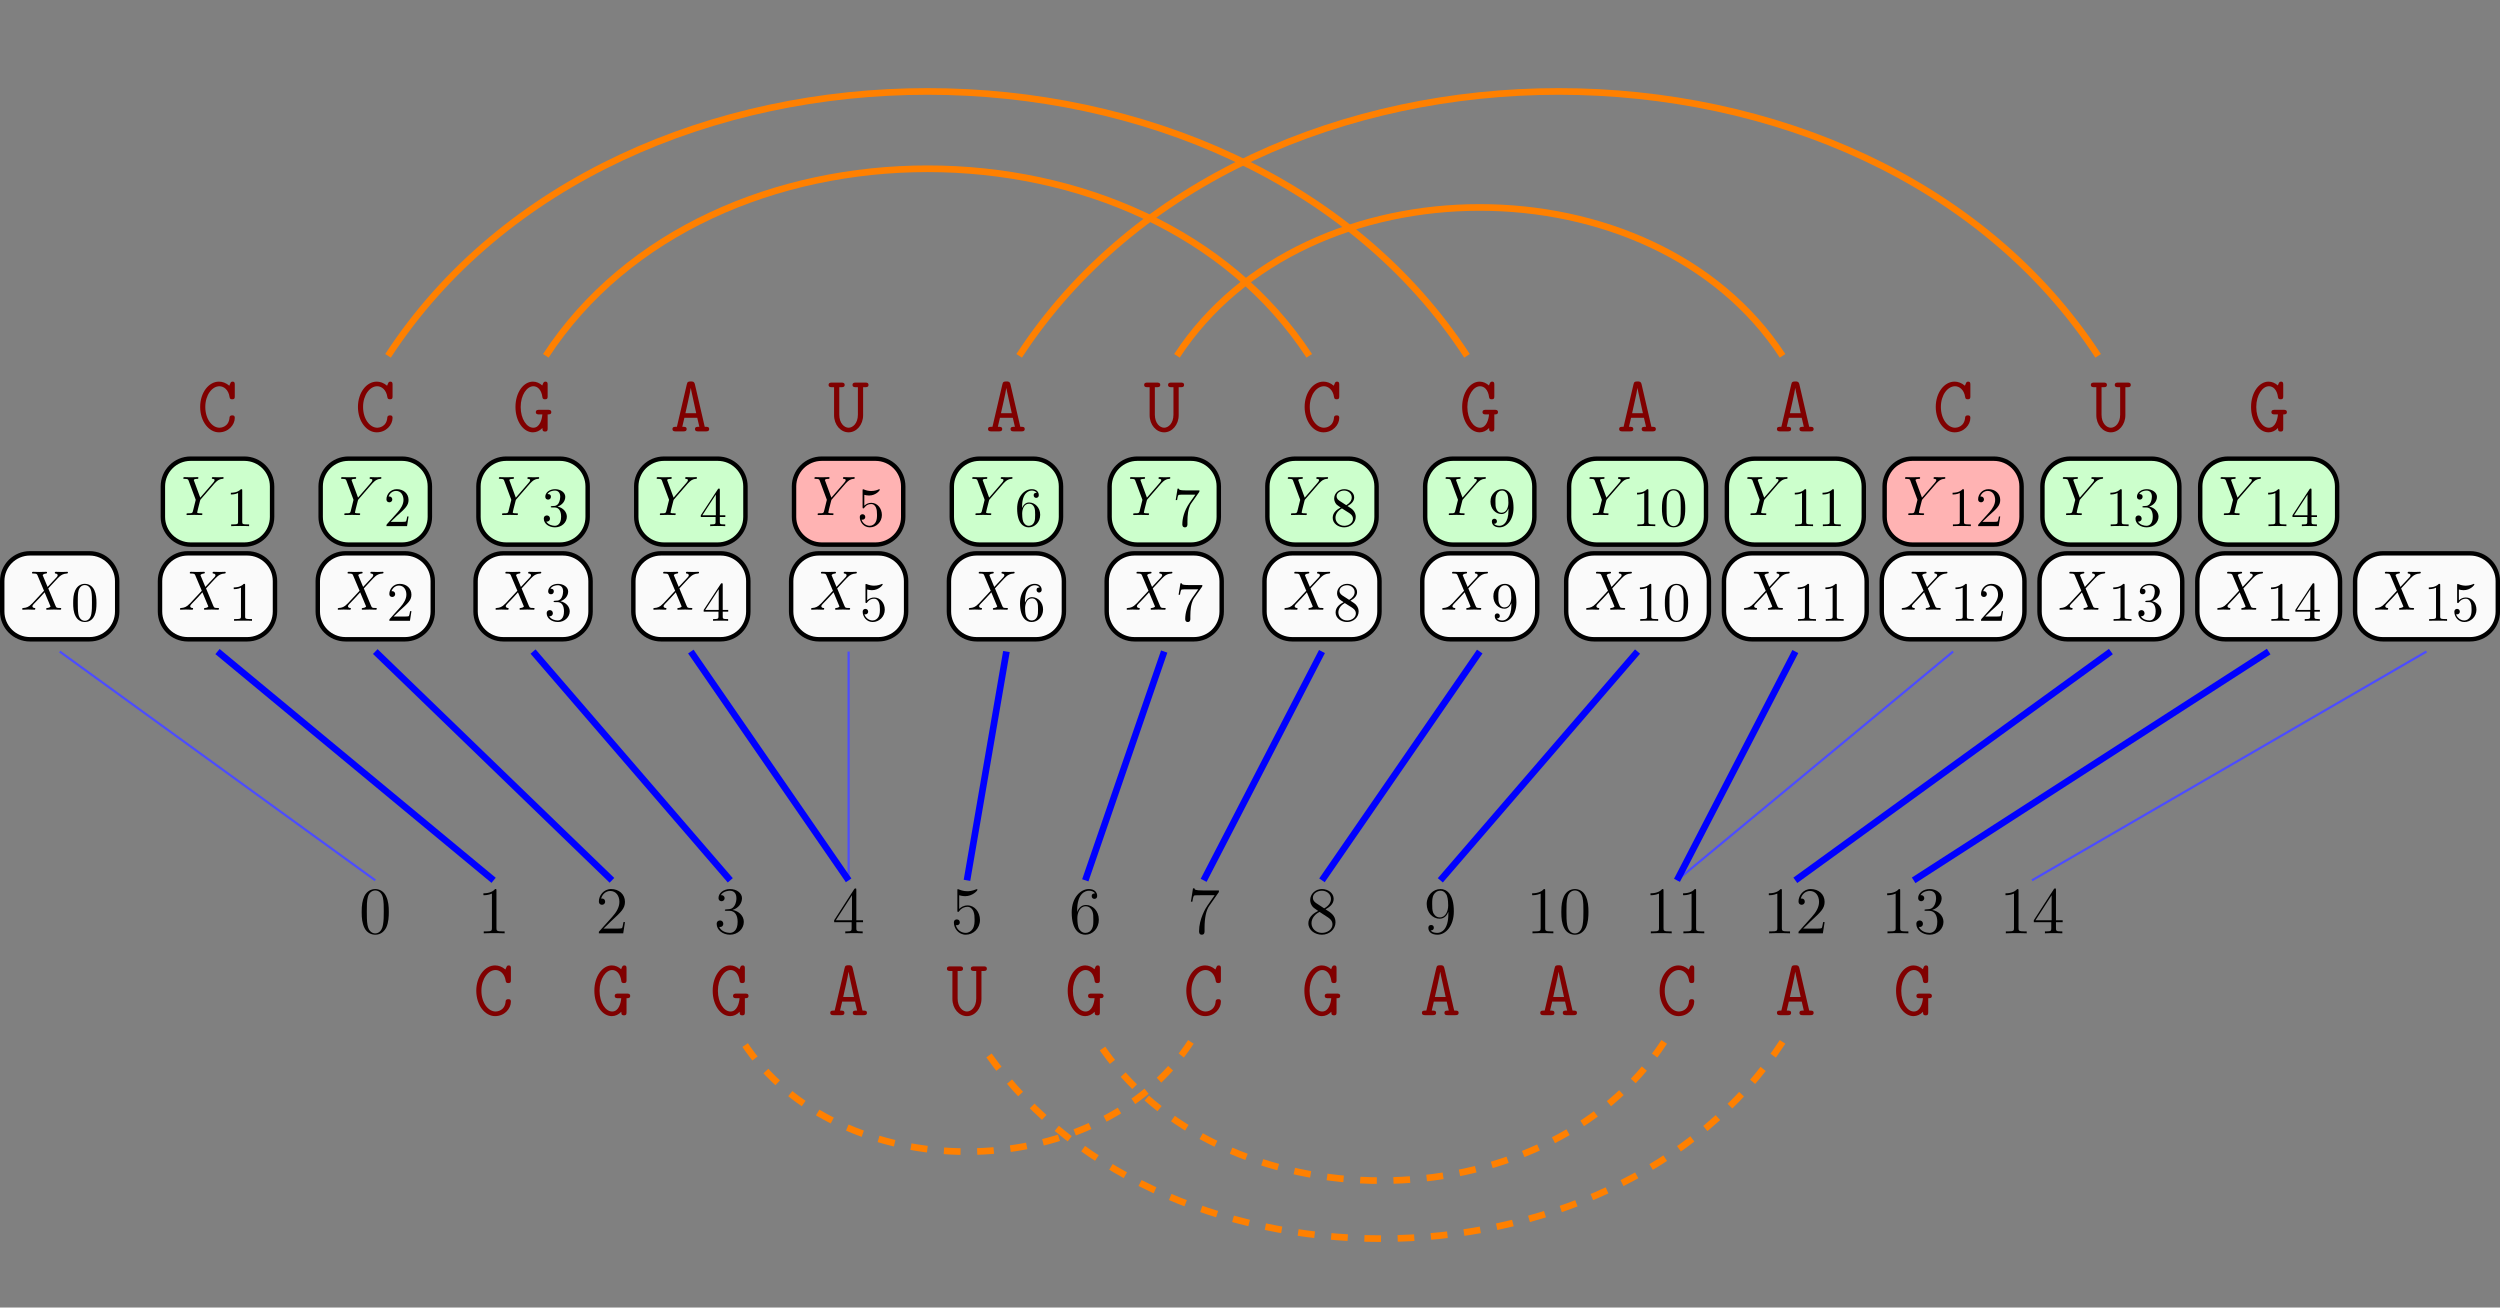 <?xml version="1.0" encoding="UTF-8"?>
<svg xmlns="http://www.w3.org/2000/svg" xmlns:xlink="http://www.w3.org/1999/xlink" width="449.142pt" height="234.907pt" viewBox="0 0 449.142 234.907" version="1.1">
<rect x="0" y="0" width="449.142" height="234.907" fill="#808080" stroke="none"/>
<defs>
<g>
<symbol overflow="visible" id="glyph0-0">
<path style="stroke:none;" d=""/>
</symbol>
<symbol overflow="visible" id="glyph0-1">
<path style="stroke:none;" d="M 4.828 -4.094 L 4 -6.078 C 3.969 -6.156 3.953 -6.203 3.953 -6.203 C 3.953 -6.266 4.109 -6.453 4.531 -6.5 C 4.641 -6.516 4.734 -6.516 4.734 -6.688 C 4.734 -6.812 4.609 -6.812 4.578 -6.812 C 4.172 -6.812 3.75 -6.781 3.328 -6.781 C 3.078 -6.781 2.469 -6.812 2.219 -6.812 C 2.156 -6.812 2.031 -6.812 2.031 -6.609 C 2.031 -6.5 2.141 -6.5 2.266 -6.5 C 2.859 -6.5 2.922 -6.406 3.016 -6.188 L 4.188 -3.406 L 2.078 -1.141 L 1.953 -1.031 C 1.469 -0.5 1 -0.344 0.484 -0.312 C 0.359 -0.297 0.266 -0.297 0.266 -0.109 C 0.266 -0.094 0.266 0 0.406 0 C 0.703 0 1.031 -0.031 1.328 -0.031 C 1.703 -0.031 2.094 0 2.453 0 C 2.516 0 2.625 0 2.625 -0.203 C 2.625 -0.297 2.531 -0.312 2.516 -0.312 C 2.422 -0.312 2.109 -0.344 2.109 -0.625 C 2.109 -0.781 2.266 -0.938 2.375 -1.062 L 3.406 -2.141 L 4.297 -3.125 L 5.297 -0.734 C 5.344 -0.625 5.359 -0.625 5.359 -0.594 C 5.359 -0.516 5.156 -0.344 4.781 -0.312 C 4.672 -0.297 4.578 -0.297 4.578 -0.125 C 4.578 0 4.688 0 4.719 0 C 5 0 5.703 -0.031 5.984 -0.031 C 6.234 -0.031 6.844 0 7.094 0 C 7.156 0 7.281 0 7.281 -0.188 C 7.281 -0.312 7.172 -0.312 7.094 -0.312 C 6.438 -0.312 6.406 -0.344 6.234 -0.75 C 5.859 -1.672 5.188 -3.234 4.953 -3.828 C 5.625 -4.531 6.672 -5.719 7 -5.984 C 7.281 -6.234 7.672 -6.469 8.266 -6.5 C 8.391 -6.516 8.484 -6.516 8.484 -6.703 C 8.484 -6.703 8.484 -6.812 8.359 -6.812 C 8.062 -6.812 7.719 -6.781 7.422 -6.781 C 7.047 -6.781 6.672 -6.812 6.312 -6.812 C 6.25 -6.812 6.125 -6.812 6.125 -6.609 C 6.125 -6.547 6.172 -6.516 6.234 -6.5 C 6.328 -6.484 6.641 -6.469 6.641 -6.188 C 6.641 -6.047 6.531 -5.922 6.453 -5.828 Z M 4.828 -4.094 "/>
</symbol>
<symbol overflow="visible" id="glyph0-2">
<path style="stroke:none;" d="M 5.953 -5.672 L 6.094 -5.812 C 6.391 -6.109 6.719 -6.453 7.391 -6.5 C 7.5 -6.516 7.594 -6.516 7.594 -6.688 C 7.594 -6.766 7.547 -6.812 7.469 -6.812 C 7.203 -6.812 6.922 -6.781 6.656 -6.781 C 6.312 -6.781 5.969 -6.812 5.656 -6.812 C 5.594 -6.812 5.469 -6.812 5.469 -6.625 C 5.469 -6.516 5.562 -6.5 5.609 -6.5 C 5.688 -6.5 5.969 -6.484 5.969 -6.266 C 5.969 -6.094 5.734 -5.844 5.703 -5.797 L 3.391 -3.125 L 2.297 -6.094 C 2.234 -6.234 2.234 -6.25 2.234 -6.266 C 2.234 -6.5 2.719 -6.5 2.828 -6.5 C 2.953 -6.5 3.062 -6.5 3.062 -6.703 C 3.062 -6.812 2.938 -6.812 2.906 -6.812 C 2.625 -6.812 1.938 -6.781 1.656 -6.781 C 1.406 -6.781 0.781 -6.812 0.531 -6.812 C 0.484 -6.812 0.344 -6.812 0.344 -6.609 C 0.344 -6.5 0.453 -6.5 0.578 -6.5 C 1.172 -6.5 1.219 -6.406 1.312 -6.156 L 2.531 -2.875 C 2.547 -2.844 2.578 -2.734 2.578 -2.719 C 2.578 -2.688 2.172 -1.078 2.125 -0.891 C 2 -0.344 1.984 -0.312 1.188 -0.312 C 1 -0.312 0.922 -0.312 0.922 -0.109 C 0.922 0 1.031 0 1.062 0 C 1.328 0 2.031 -0.031 2.312 -0.031 C 2.594 -0.031 3.312 0 3.594 0 C 3.656 0 3.781 0 3.781 -0.203 C 3.781 -0.312 3.688 -0.312 3.5 -0.312 C 3.484 -0.312 3.297 -0.312 3.125 -0.328 C 2.906 -0.344 2.844 -0.375 2.844 -0.484 C 2.844 -0.562 2.938 -0.906 2.984 -1.109 L 3.344 -2.516 C 3.391 -2.719 3.406 -2.734 3.484 -2.828 Z M 5.953 -5.672 "/>
</symbol>
<symbol overflow="visible" id="glyph1-0">
<path style="stroke:none;" d=""/>
</symbol>
<symbol overflow="visible" id="glyph1-1">
<path style="stroke:none;" d="M 4.578 -3.188 C 4.578 -3.984 4.531 -4.781 4.188 -5.516 C 3.734 -6.484 2.906 -6.641 2.5 -6.641 C 1.891 -6.641 1.172 -6.375 0.75 -5.453 C 0.438 -4.766 0.391 -3.984 0.391 -3.188 C 0.391 -2.438 0.422 -1.547 0.844 -0.781 C 1.266 0.016 2 0.219 2.484 0.219 C 3.016 0.219 3.781 0.016 4.219 -0.938 C 4.531 -1.625 4.578 -2.406 4.578 -3.188 Z M 2.484 0 C 2.094 0 1.5 -0.25 1.328 -1.203 C 1.219 -1.797 1.219 -2.719 1.219 -3.312 C 1.219 -3.953 1.219 -4.609 1.297 -5.141 C 1.484 -6.328 2.234 -6.422 2.484 -6.422 C 2.812 -6.422 3.469 -6.234 3.656 -5.25 C 3.766 -4.688 3.766 -3.938 3.766 -3.312 C 3.766 -2.562 3.766 -1.891 3.656 -1.25 C 3.5 -0.297 2.938 0 2.484 0 Z M 2.484 0 "/>
</symbol>
<symbol overflow="visible" id="glyph1-2">
<path style="stroke:none;" d="M 2.938 -6.375 C 2.938 -6.625 2.938 -6.641 2.703 -6.641 C 2.078 -6 1.203 -6 0.891 -6 L 0.891 -5.688 C 1.094 -5.688 1.672 -5.688 2.188 -5.953 L 2.188 -0.781 C 2.188 -0.422 2.156 -0.312 1.266 -0.312 L 0.953 -0.312 L 0.953 0 C 1.297 -0.031 2.156 -0.031 2.562 -0.031 C 2.953 -0.031 3.828 -0.031 4.172 0 L 4.172 -0.312 L 3.859 -0.312 C 2.953 -0.312 2.938 -0.422 2.938 -0.781 Z M 2.938 -6.375 "/>
</symbol>
<symbol overflow="visible" id="glyph1-3">
<path style="stroke:none;" d="M 1.266 -0.766 L 2.328 -1.797 C 3.875 -3.172 4.469 -3.703 4.469 -4.703 C 4.469 -5.844 3.578 -6.641 2.359 -6.641 C 1.234 -6.641 0.5 -5.719 0.5 -4.828 C 0.5 -4.281 1 -4.281 1.031 -4.281 C 1.203 -4.281 1.547 -4.391 1.547 -4.812 C 1.547 -5.062 1.359 -5.328 1.016 -5.328 C 0.938 -5.328 0.922 -5.328 0.891 -5.312 C 1.109 -5.969 1.656 -6.328 2.234 -6.328 C 3.141 -6.328 3.562 -5.516 3.562 -4.703 C 3.562 -3.906 3.078 -3.125 2.516 -2.5 L 0.609 -0.375 C 0.5 -0.266 0.5 -0.234 0.5 0 L 4.203 0 L 4.469 -1.734 L 4.234 -1.734 C 4.172 -1.438 4.109 -1 4 -0.844 C 3.938 -0.766 3.281 -0.766 3.062 -0.766 Z M 1.266 -0.766 "/>
</symbol>
<symbol overflow="visible" id="glyph1-4">
<path style="stroke:none;" d="M 2.891 -3.516 C 3.703 -3.781 4.281 -4.469 4.281 -5.266 C 4.281 -6.078 3.406 -6.641 2.453 -6.641 C 1.453 -6.641 0.688 -6.047 0.688 -5.281 C 0.688 -4.953 0.906 -4.766 1.203 -4.766 C 1.5 -4.766 1.703 -4.984 1.703 -5.281 C 1.703 -5.766 1.234 -5.766 1.094 -5.766 C 1.391 -6.266 2.047 -6.391 2.406 -6.391 C 2.828 -6.391 3.375 -6.172 3.375 -5.281 C 3.375 -5.156 3.344 -4.578 3.094 -4.141 C 2.797 -3.656 2.453 -3.625 2.203 -3.625 C 2.125 -3.609 1.891 -3.594 1.812 -3.594 C 1.734 -3.578 1.672 -3.562 1.672 -3.469 C 1.672 -3.359 1.734 -3.359 1.906 -3.359 L 2.344 -3.359 C 3.156 -3.359 3.531 -2.688 3.531 -1.703 C 3.531 -0.344 2.844 -0.062 2.406 -0.062 C 1.969 -0.062 1.219 -0.234 0.875 -0.812 C 1.219 -0.766 1.531 -0.984 1.531 -1.359 C 1.531 -1.719 1.266 -1.922 0.984 -1.922 C 0.734 -1.922 0.422 -1.781 0.422 -1.344 C 0.422 -0.438 1.344 0.219 2.438 0.219 C 3.656 0.219 4.562 -0.688 4.562 -1.703 C 4.562 -2.516 3.922 -3.297 2.891 -3.516 Z M 2.891 -3.516 "/>
</symbol>
<symbol overflow="visible" id="glyph1-5">
<path style="stroke:none;" d="M 2.938 -1.641 L 2.938 -0.781 C 2.938 -0.422 2.906 -0.312 2.172 -0.312 L 1.969 -0.312 L 1.969 0 C 2.375 -0.031 2.891 -0.031 3.312 -0.031 C 3.734 -0.031 4.25 -0.031 4.672 0 L 4.672 -0.312 L 4.453 -0.312 C 3.719 -0.312 3.703 -0.422 3.703 -0.781 L 3.703 -1.641 L 4.688 -1.641 L 4.688 -1.953 L 3.703 -1.953 L 3.703 -6.484 C 3.703 -6.688 3.703 -6.75 3.531 -6.75 C 3.453 -6.75 3.422 -6.75 3.344 -6.625 L 0.281 -1.953 L 0.281 -1.641 Z M 2.984 -1.953 L 0.562 -1.953 L 2.984 -5.672 Z M 2.984 -1.953 "/>
</symbol>
<symbol overflow="visible" id="glyph1-6">
<path style="stroke:none;" d="M 4.469 -2 C 4.469 -3.188 3.656 -4.188 2.578 -4.188 C 2.109 -4.188 1.672 -4.031 1.312 -3.672 L 1.312 -5.625 C 1.516 -5.562 1.844 -5.5 2.156 -5.5 C 3.391 -5.5 4.094 -6.406 4.094 -6.531 C 4.094 -6.594 4.062 -6.641 3.984 -6.641 C 3.984 -6.641 3.953 -6.641 3.906 -6.609 C 3.703 -6.516 3.219 -6.312 2.547 -6.312 C 2.156 -6.312 1.688 -6.391 1.219 -6.594 C 1.141 -6.625 1.125 -6.625 1.109 -6.625 C 1 -6.625 1 -6.547 1 -6.391 L 1 -3.438 C 1 -3.266 1 -3.188 1.141 -3.188 C 1.219 -3.188 1.234 -3.203 1.281 -3.266 C 1.391 -3.422 1.75 -3.969 2.562 -3.969 C 3.078 -3.969 3.328 -3.516 3.406 -3.328 C 3.562 -2.953 3.594 -2.578 3.594 -2.078 C 3.594 -1.719 3.594 -1.125 3.344 -0.703 C 3.109 -0.312 2.734 -0.062 2.281 -0.062 C 1.562 -0.062 0.984 -0.594 0.812 -1.172 C 0.844 -1.172 0.875 -1.156 0.984 -1.156 C 1.312 -1.156 1.484 -1.406 1.484 -1.641 C 1.484 -1.891 1.312 -2.141 0.984 -2.141 C 0.844 -2.141 0.5 -2.062 0.5 -1.609 C 0.5 -0.75 1.188 0.219 2.297 0.219 C 3.453 0.219 4.469 -0.734 4.469 -2 Z M 4.469 -2 "/>
</symbol>
<symbol overflow="visible" id="glyph1-7">
<path style="stroke:none;" d="M 1.312 -3.266 L 1.312 -3.516 C 1.312 -6.031 2.547 -6.391 3.062 -6.391 C 3.297 -6.391 3.719 -6.328 3.938 -5.984 C 3.781 -5.984 3.391 -5.984 3.391 -5.547 C 3.391 -5.234 3.625 -5.078 3.844 -5.078 C 4 -5.078 4.312 -5.172 4.312 -5.562 C 4.312 -6.156 3.875 -6.641 3.047 -6.641 C 1.766 -6.641 0.422 -5.359 0.422 -3.156 C 0.422 -0.484 1.578 0.219 2.5 0.219 C 3.609 0.219 4.562 -0.719 4.562 -2.031 C 4.562 -3.297 3.672 -4.25 2.562 -4.25 C 1.891 -4.25 1.516 -3.75 1.312 -3.266 Z M 2.5 -0.062 C 1.875 -0.062 1.578 -0.656 1.516 -0.812 C 1.328 -1.281 1.328 -2.078 1.328 -2.25 C 1.328 -3.031 1.656 -4.031 2.547 -4.031 C 2.719 -4.031 3.172 -4.031 3.484 -3.406 C 3.656 -3.047 3.656 -2.531 3.656 -2.047 C 3.656 -1.562 3.656 -1.062 3.484 -0.703 C 3.188 -0.109 2.734 -0.062 2.5 -0.062 Z M 2.5 -0.062 "/>
</symbol>
<symbol overflow="visible" id="glyph1-8">
<path style="stroke:none;" d="M 4.75 -6.078 C 4.828 -6.188 4.828 -6.203 4.828 -6.422 L 2.406 -6.422 C 1.203 -6.422 1.172 -6.547 1.141 -6.734 L 0.891 -6.734 L 0.562 -4.688 L 0.812 -4.688 C 0.844 -4.844 0.922 -5.469 1.062 -5.594 C 1.125 -5.656 1.906 -5.656 2.031 -5.656 L 4.094 -5.656 C 3.984 -5.5 3.203 -4.406 2.984 -4.078 C 2.078 -2.734 1.75 -1.344 1.75 -0.328 C 1.75 -0.234 1.75 0.219 2.219 0.219 C 2.672 0.219 2.672 -0.234 2.672 -0.328 L 2.672 -0.844 C 2.672 -1.391 2.703 -1.938 2.781 -2.469 C 2.828 -2.703 2.953 -3.562 3.406 -4.172 Z M 4.75 -6.078 "/>
</symbol>
<symbol overflow="visible" id="glyph1-9">
<path style="stroke:none;" d="M 1.625 -4.562 C 1.172 -4.859 1.125 -5.188 1.125 -5.359 C 1.125 -5.969 1.781 -6.391 2.484 -6.391 C 3.203 -6.391 3.844 -5.875 3.844 -5.156 C 3.844 -4.578 3.453 -4.109 2.859 -3.766 Z M 3.078 -3.609 C 3.797 -3.984 4.281 -4.5 4.281 -5.156 C 4.281 -6.078 3.406 -6.641 2.5 -6.641 C 1.5 -6.641 0.688 -5.906 0.688 -4.969 C 0.688 -4.797 0.703 -4.344 1.125 -3.875 C 1.234 -3.766 1.609 -3.516 1.859 -3.344 C 1.281 -3.047 0.422 -2.5 0.422 -1.5 C 0.422 -0.453 1.438 0.219 2.484 0.219 C 3.609 0.219 4.562 -0.609 4.562 -1.672 C 4.562 -2.031 4.453 -2.484 4.062 -2.906 C 3.875 -3.109 3.719 -3.203 3.078 -3.609 Z M 2.078 -3.188 L 3.312 -2.406 C 3.594 -2.219 4.062 -1.922 4.062 -1.312 C 4.062 -0.578 3.312 -0.062 2.5 -0.062 C 1.641 -0.062 0.922 -0.672 0.922 -1.5 C 0.922 -2.078 1.234 -2.719 2.078 -3.188 Z M 2.078 -3.188 "/>
</symbol>
<symbol overflow="visible" id="glyph1-10">
<path style="stroke:none;" d="M 3.656 -3.172 L 3.656 -2.844 C 3.656 -0.516 2.625 -0.062 2.047 -0.062 C 1.875 -0.062 1.328 -0.078 1.062 -0.422 C 1.5 -0.422 1.578 -0.703 1.578 -0.875 C 1.578 -1.188 1.344 -1.328 1.125 -1.328 C 0.969 -1.328 0.672 -1.25 0.672 -0.859 C 0.672 -0.188 1.203 0.219 2.047 0.219 C 3.344 0.219 4.562 -1.141 4.562 -3.281 C 4.562 -5.969 3.406 -6.641 2.516 -6.641 C 1.969 -6.641 1.484 -6.453 1.062 -6.016 C 0.641 -5.562 0.422 -5.141 0.422 -4.391 C 0.422 -3.156 1.297 -2.172 2.406 -2.172 C 3.016 -2.172 3.422 -2.594 3.656 -3.172 Z M 2.422 -2.406 C 2.266 -2.406 1.797 -2.406 1.5 -3.031 C 1.312 -3.406 1.312 -3.891 1.312 -4.391 C 1.312 -4.922 1.312 -5.391 1.531 -5.766 C 1.797 -6.266 2.172 -6.391 2.516 -6.391 C 2.984 -6.391 3.312 -6.047 3.484 -5.609 C 3.594 -5.281 3.641 -4.656 3.641 -4.203 C 3.641 -3.375 3.297 -2.406 2.422 -2.406 Z M 2.422 -2.406 "/>
</symbol>
<symbol overflow="visible" id="glyph2-0">
<path style="stroke:none;" d=""/>
</symbol>
<symbol overflow="visible" id="glyph2-1">
<path style="stroke:none;" d="M 6.797 -8.391 C 6.797 -8.625 6.797 -8.938 6.391 -8.938 C 6.141 -8.938 6.062 -8.781 6.016 -8.672 C 5.969 -8.562 5.859 -8.312 5.812 -8.203 C 5.219 -8.719 4.562 -8.938 3.953 -8.938 C 2.109 -8.938 0.578 -6.953 0.578 -4.391 C 0.578 -1.766 2.156 0.172 3.953 0.172 C 5.641 0.172 6.797 -1.156 6.797 -2.422 C 6.797 -2.875 6.5 -2.875 6.328 -2.875 C 6.125 -2.875 5.891 -2.797 5.859 -2.547 C 5.75 -0.766 4.297 -0.656 4.062 -0.656 C 2.719 -0.656 1.5 -2.219 1.5 -4.391 C 1.5 -6.562 2.734 -8.109 4.047 -8.109 C 4.812 -8.109 5.672 -7.484 5.859 -6.172 C 5.906 -5.859 6.031 -5.766 6.328 -5.766 C 6.797 -5.766 6.797 -6.031 6.797 -6.312 Z M 6.797 -8.391 "/>
</symbol>
<symbol overflow="visible" id="glyph2-2">
<path style="stroke:none;" d="M 6.312 -3.047 C 6.594 -3.047 6.969 -3.047 6.969 -3.453 C 6.969 -3.875 6.578 -3.875 6.391 -3.875 L 4.781 -3.875 C 4.578 -3.875 4.188 -3.875 4.188 -3.453 C 4.188 -3.047 4.578 -3.047 4.781 -3.047 L 5.359 -3.047 C 5.297 -2.172 4.906 -0.656 3.734 -0.656 C 2.562 -0.656 1.469 -2.219 1.469 -4.375 C 1.469 -6.578 2.609 -8.109 3.75 -8.109 C 4.438 -8.109 5.188 -7.562 5.375 -6.125 C 5.422 -5.766 5.688 -5.766 5.844 -5.766 C 6.312 -5.766 6.312 -6.031 6.312 -6.312 L 6.312 -8.391 C 6.312 -8.625 6.312 -8.938 5.906 -8.938 C 5.672 -8.938 5.578 -8.781 5.531 -8.703 L 5.344 -8.25 C 4.875 -8.672 4.297 -8.938 3.672 -8.938 C 1.984 -8.938 0.531 -7 0.531 -4.391 C 0.531 -1.734 2 0.172 3.672 0.172 C 4.281 0.172 4.891 -0.094 5.375 -0.609 C 5.375 -0.25 5.375 0.031 5.859 0.031 C 6.312 0.031 6.312 -0.266 6.312 -0.547 Z M 6.312 -3.047 "/>
</symbol>
<symbol overflow="visible" id="glyph2-3">
<path style="stroke:none;" d="M 4.422 -8.453 C 4.297 -8.969 4.016 -8.969 3.688 -8.969 C 3.234 -8.969 3.062 -8.906 2.969 -8.453 L 1.188 -0.828 C 0.719 -0.828 0.391 -0.828 0.391 -0.422 C 0.391 0 0.781 0 0.969 0 L 2.359 0 C 2.547 0 2.938 0 2.938 -0.422 C 2.938 -0.828 2.594 -0.828 2.156 -0.828 L 2.531 -2.438 L 4.844 -2.438 L 5.219 -0.828 C 4.781 -0.828 4.438 -0.828 4.438 -0.422 C 4.438 0 4.812 0 5.016 0 L 6.391 0 C 6.594 0 6.984 0 6.984 -0.422 C 6.984 -0.828 6.656 -0.828 6.188 -0.828 Z M 2.719 -3.266 C 2.812 -3.703 3.594 -7.078 3.672 -7.781 L 3.688 -7.781 C 3.734 -7.438 3.938 -6.562 3.938 -6.562 L 4.656 -3.266 Z M 2.719 -3.266 "/>
</symbol>
<symbol overflow="visible" id="glyph2-4">
<path style="stroke:none;" d="M 6.297 -7.938 L 6.688 -7.938 C 6.891 -7.938 7.266 -7.938 7.266 -8.344 C 7.266 -8.766 6.891 -8.766 6.688 -8.766 L 4.984 -8.766 C 4.781 -8.766 4.391 -8.766 4.391 -8.344 C 4.391 -7.938 4.781 -7.938 4.984 -7.938 L 5.359 -7.938 L 5.359 -3 C 5.359 -1.438 4.438 -0.656 3.688 -0.656 C 2.922 -0.656 2.016 -1.453 2.016 -3 L 2.016 -7.938 L 2.391 -7.938 C 2.594 -7.938 2.984 -7.938 2.984 -8.344 C 2.984 -8.766 2.594 -8.766 2.391 -8.766 L 0.688 -8.766 C 0.484 -8.766 0.094 -8.766 0.094 -8.344 C 0.094 -7.938 0.484 -7.938 0.688 -7.938 L 1.078 -7.938 L 1.078 -2.906 C 1.078 -1.172 2.266 0.172 3.688 0.172 C 5.109 0.172 6.297 -1.172 6.297 -2.906 Z M 6.297 -7.938 "/>
</symbol>
<symbol overflow="visible" id="glyph3-0">
<path style="stroke:none;" d=""/>
</symbol>
<symbol overflow="visible" id="glyph3-1">
<path style="stroke:none;" d="M 5.359 -3.828 C 5.359 -4.812 5.297 -5.781 4.859 -6.688 C 4.375 -7.688 3.516 -7.953 2.922 -7.953 C 2.234 -7.953 1.391 -7.609 0.938 -6.609 C 0.609 -5.859 0.484 -5.109 0.484 -3.828 C 0.484 -2.672 0.578 -1.797 1 -0.938 C 1.469 -0.031 2.297 0.25 2.922 0.25 C 3.953 0.25 4.547 -0.375 4.906 -1.062 C 5.328 -1.953 5.359 -3.125 5.359 -3.828 Z M 2.922 0.016 C 2.531 0.016 1.75 -0.203 1.531 -1.5 C 1.406 -2.219 1.406 -3.125 1.406 -3.969 C 1.406 -4.953 1.406 -5.828 1.594 -6.531 C 1.797 -7.344 2.406 -7.703 2.922 -7.703 C 3.375 -7.703 4.062 -7.438 4.297 -6.406 C 4.453 -5.719 4.453 -4.781 4.453 -3.969 C 4.453 -3.172 4.453 -2.266 4.312 -1.531 C 4.094 -0.219 3.328 0.016 2.922 0.016 Z M 2.922 0.016 "/>
</symbol>
<symbol overflow="visible" id="glyph3-2">
<path style="stroke:none;" d="M 3.438 -7.656 C 3.438 -7.938 3.438 -7.953 3.203 -7.953 C 2.922 -7.625 2.312 -7.188 1.094 -7.188 L 1.094 -6.844 C 1.359 -6.844 1.953 -6.844 2.625 -7.141 L 2.625 -0.922 C 2.625 -0.484 2.578 -0.344 1.531 -0.344 L 1.156 -0.344 L 1.156 0 C 1.484 -0.031 2.641 -0.031 3.031 -0.031 C 3.438 -0.031 4.578 -0.031 4.906 0 L 4.906 -0.344 L 4.531 -0.344 C 3.484 -0.344 3.438 -0.484 3.438 -0.922 Z M 3.438 -7.656 "/>
</symbol>
<symbol overflow="visible" id="glyph3-3">
<path style="stroke:none;" d="M 5.266 -2.016 L 5 -2.016 C 4.953 -1.812 4.859 -1.141 4.75 -0.953 C 4.656 -0.844 3.984 -0.844 3.625 -0.844 L 1.406 -0.844 C 1.734 -1.125 2.469 -1.891 2.766 -2.172 C 4.594 -3.844 5.266 -4.469 5.266 -5.656 C 5.266 -7.031 4.172 -7.953 2.781 -7.953 C 1.406 -7.953 0.578 -6.766 0.578 -5.734 C 0.578 -5.125 1.109 -5.125 1.141 -5.125 C 1.406 -5.125 1.703 -5.312 1.703 -5.688 C 1.703 -6.031 1.484 -6.25 1.141 -6.25 C 1.047 -6.25 1.016 -6.25 0.984 -6.234 C 1.203 -7.047 1.859 -7.609 2.625 -7.609 C 3.641 -7.609 4.266 -6.75 4.266 -5.656 C 4.266 -4.641 3.688 -3.75 3 -2.984 L 0.578 -0.281 L 0.578 0 L 4.953 0 Z M 5.266 -2.016 "/>
</symbol>
<symbol overflow="visible" id="glyph3-4">
<path style="stroke:none;" d="M 2.203 -4.297 C 2 -4.281 1.953 -4.266 1.953 -4.156 C 1.953 -4.047 2.016 -4.047 2.219 -4.047 L 2.766 -4.047 C 3.797 -4.047 4.25 -3.203 4.25 -2.062 C 4.25 -0.484 3.438 -0.078 2.844 -0.078 C 2.266 -0.078 1.297 -0.344 0.938 -1.141 C 1.328 -1.078 1.672 -1.297 1.672 -1.719 C 1.672 -2.062 1.422 -2.312 1.094 -2.312 C 0.797 -2.312 0.484 -2.141 0.484 -1.688 C 0.484 -0.625 1.547 0.25 2.875 0.25 C 4.297 0.25 5.359 -0.844 5.359 -2.047 C 5.359 -3.141 4.469 -4 3.328 -4.203 C 4.359 -4.5 5.031 -5.375 5.031 -6.312 C 5.031 -7.25 4.047 -7.953 2.891 -7.953 C 1.703 -7.953 0.812 -7.219 0.812 -6.344 C 0.812 -5.875 1.188 -5.766 1.359 -5.766 C 1.609 -5.766 1.906 -5.953 1.906 -6.312 C 1.906 -6.688 1.609 -6.859 1.344 -6.859 C 1.281 -6.859 1.25 -6.859 1.219 -6.844 C 1.672 -7.656 2.797 -7.656 2.859 -7.656 C 3.25 -7.656 4.031 -7.484 4.031 -6.312 C 4.031 -6.078 4 -5.422 3.641 -4.906 C 3.281 -4.375 2.875 -4.344 2.562 -4.328 Z M 2.203 -4.297 "/>
</symbol>
<symbol overflow="visible" id="glyph3-5">
<path style="stroke:none;" d="M 4.312 -7.781 C 4.312 -8.016 4.312 -8.062 4.141 -8.062 C 4.047 -8.062 4.016 -8.062 3.922 -7.922 L 0.328 -2.344 L 0.328 -2 L 3.469 -2 L 3.469 -0.906 C 3.469 -0.469 3.438 -0.344 2.562 -0.344 L 2.328 -0.344 L 2.328 0 C 2.609 -0.031 3.547 -0.031 3.891 -0.031 C 4.219 -0.031 5.172 -0.031 5.453 0 L 5.453 -0.344 L 5.219 -0.344 C 4.344 -0.344 4.312 -0.469 4.312 -0.906 L 4.312 -2 L 5.516 -2 L 5.516 -2.344 L 4.312 -2.344 Z M 3.531 -6.844 L 3.531 -2.344 L 0.625 -2.344 Z M 3.531 -6.844 "/>
</symbol>
<symbol overflow="visible" id="glyph3-6">
<path style="stroke:none;" d="M 1.531 -6.844 C 2.047 -6.688 2.469 -6.672 2.594 -6.672 C 3.938 -6.672 4.812 -7.656 4.812 -7.828 C 4.812 -7.875 4.781 -7.938 4.703 -7.938 C 4.688 -7.938 4.656 -7.938 4.547 -7.891 C 3.891 -7.609 3.312 -7.562 3 -7.562 C 2.219 -7.562 1.656 -7.812 1.422 -7.906 C 1.344 -7.938 1.312 -7.938 1.297 -7.938 C 1.203 -7.938 1.203 -7.859 1.203 -7.672 L 1.203 -4.125 C 1.203 -3.906 1.203 -3.844 1.344 -3.844 C 1.406 -3.844 1.422 -3.844 1.547 -4 C 1.875 -4.484 2.438 -4.766 3.031 -4.766 C 3.672 -4.766 3.984 -4.188 4.078 -3.984 C 4.281 -3.516 4.297 -2.922 4.297 -2.469 C 4.297 -2.016 4.297 -1.344 3.953 -0.797 C 3.688 -0.375 3.234 -0.078 2.703 -0.078 C 1.906 -0.078 1.141 -0.609 0.922 -1.484 C 0.984 -1.453 1.047 -1.453 1.109 -1.453 C 1.312 -1.453 1.641 -1.562 1.641 -1.969 C 1.641 -2.312 1.406 -2.5 1.109 -2.5 C 0.891 -2.5 0.578 -2.391 0.578 -1.922 C 0.578 -0.906 1.406 0.25 2.719 0.25 C 4.078 0.25 5.266 -0.891 5.266 -2.406 C 5.266 -3.828 4.297 -5.016 3.047 -5.016 C 2.359 -5.016 1.844 -4.703 1.531 -4.375 Z M 1.531 -6.844 "/>
</symbol>
<symbol overflow="visible" id="glyph3-7">
<path style="stroke:none;" d="M 1.469 -4.156 C 1.469 -7.188 2.938 -7.656 3.578 -7.656 C 4.016 -7.656 4.453 -7.531 4.672 -7.172 C 4.531 -7.172 4.078 -7.172 4.078 -6.688 C 4.078 -6.422 4.25 -6.188 4.562 -6.188 C 4.859 -6.188 5.062 -6.375 5.062 -6.719 C 5.062 -7.344 4.609 -7.953 3.578 -7.953 C 2.062 -7.953 0.484 -6.406 0.484 -3.781 C 0.484 -0.484 1.922 0.25 2.938 0.25 C 4.25 0.25 5.359 -0.891 5.359 -2.438 C 5.359 -4.031 4.25 -5.094 3.047 -5.094 C 1.984 -5.094 1.594 -4.172 1.469 -3.844 Z M 2.938 -0.078 C 2.188 -0.078 1.828 -0.734 1.719 -0.984 C 1.609 -1.297 1.5 -1.891 1.5 -2.719 C 1.5 -3.672 1.922 -4.859 3 -4.859 C 3.656 -4.859 4 -4.406 4.188 -4 C 4.375 -3.562 4.375 -2.969 4.375 -2.453 C 4.375 -1.844 4.375 -1.297 4.141 -0.844 C 3.844 -0.281 3.422 -0.078 2.938 -0.078 Z M 2.938 -0.078 "/>
</symbol>
<symbol overflow="visible" id="glyph3-8">
<path style="stroke:none;" d="M 5.672 -7.422 L 5.672 -7.703 L 2.797 -7.703 C 1.344 -7.703 1.328 -7.859 1.281 -8.078 L 1.016 -8.078 L 0.641 -5.688 L 0.906 -5.688 C 0.938 -5.906 1.047 -6.641 1.203 -6.781 C 1.297 -6.844 2.203 -6.844 2.359 -6.844 L 4.906 -6.844 L 3.641 -5.031 C 3.312 -4.562 2.109 -2.609 2.109 -0.359 C 2.109 -0.234 2.109 0.25 2.594 0.25 C 3.094 0.25 3.094 -0.219 3.094 -0.375 L 3.094 -0.969 C 3.094 -2.75 3.375 -4.141 3.938 -4.938 Z M 5.672 -7.422 "/>
</symbol>
<symbol overflow="visible" id="glyph3-9">
<path style="stroke:none;" d="M 3.562 -4.312 C 4.156 -4.641 5.031 -5.188 5.031 -6.188 C 5.031 -7.234 4.031 -7.953 2.922 -7.953 C 1.75 -7.953 0.812 -7.078 0.812 -5.984 C 0.812 -5.578 0.938 -5.172 1.266 -4.766 C 1.406 -4.609 1.406 -4.609 2.25 -4.016 C 1.094 -3.484 0.484 -2.672 0.484 -1.812 C 0.484 -0.531 1.703 0.25 2.922 0.25 C 4.25 0.25 5.359 -0.734 5.359 -1.984 C 5.359 -3.203 4.5 -3.734 3.562 -4.312 Z M 1.938 -5.391 C 1.781 -5.5 1.297 -5.812 1.297 -6.391 C 1.297 -7.172 2.109 -7.656 2.922 -7.656 C 3.781 -7.656 4.547 -7.047 4.547 -6.188 C 4.547 -5.453 4.016 -4.859 3.328 -4.484 Z M 2.5 -3.844 L 3.938 -2.906 C 4.25 -2.703 4.812 -2.328 4.812 -1.609 C 4.812 -0.688 3.891 -0.078 2.922 -0.078 C 1.906 -0.078 1.047 -0.812 1.047 -1.812 C 1.047 -2.734 1.719 -3.484 2.5 -3.844 Z M 2.5 -3.844 "/>
</symbol>
<symbol overflow="visible" id="glyph3-10">
<path style="stroke:none;" d="M 4.375 -3.484 C 4.375 -0.656 3.125 -0.078 2.406 -0.078 C 2.109 -0.078 1.484 -0.109 1.188 -0.531 L 1.25 -0.531 C 1.344 -0.5 1.766 -0.578 1.766 -1.016 C 1.766 -1.281 1.594 -1.5 1.281 -1.5 C 0.969 -1.5 0.781 -1.297 0.781 -0.984 C 0.781 -0.25 1.375 0.25 2.422 0.25 C 3.906 0.25 5.359 -1.344 5.359 -3.938 C 5.359 -7.141 4.016 -7.953 2.969 -7.953 C 1.656 -7.953 0.484 -6.844 0.484 -5.266 C 0.484 -3.688 1.609 -2.625 2.797 -2.625 C 3.688 -2.625 4.141 -3.266 4.375 -3.875 Z M 2.844 -2.859 C 2.094 -2.859 1.766 -3.469 1.656 -3.688 C 1.469 -4.141 1.469 -4.719 1.469 -5.266 C 1.469 -5.922 1.469 -6.5 1.781 -7 C 2 -7.312 2.312 -7.656 2.969 -7.656 C 3.641 -7.656 4 -7.062 4.109 -6.797 C 4.344 -6.203 4.344 -5.188 4.344 -5.016 C 4.344 -4 3.891 -2.859 2.844 -2.859 Z M 2.844 -2.859 "/>
</symbol>
</g>
<clipPath id="clip1">
  <path d="M 411 88 L 449.141 88 L 449.141 127 L 411 127 Z M 411 88 "/>
</clipPath>
<clipPath id="clip2">
  <path d="M 159 170 L 338 170 L 338 234.906 L 159 234.906 Z M 159 170 "/>
</clipPath>
</defs>
<g id="surface1">
<path style="fill-rule:nonzero;fill:rgb(98%,98%,98%);fill-opacity:1;stroke-width:0.797;stroke-linecap:butt;stroke-linejoin:miter;stroke:rgb(0%,0%,0%);stroke-opacity:1;stroke-miterlimit:10;" d="M 5.347 7.722 L -5.348 7.722 C -8.098 7.722 -10.329 5.491 -10.329 2.737 L -10.329 -2.739 C -10.329 -5.489 -8.098 -7.72 -5.348 -7.72 L 5.347 -7.72 C 8.097 -7.72 10.328 -5.489 10.328 -2.739 L 10.328 2.737 C 10.328 5.491 8.097 7.722 5.347 7.722 Z M 5.347 7.722 " transform="matrix(1,0,0,-1,10.727,107.132)"/>
<g style="fill:rgb(0%,0%,0%);fill-opacity:1;">
  <use xlink:href="#glyph0-1" x="3.719" y="109.54"/>
</g>
<g style="fill:rgb(0%,0%,0%);fill-opacity:1;">
  <use xlink:href="#glyph1-1" x="12.755" y="111.532"/>
</g>
<g style="fill:rgb(50%,0%,0%);fill-opacity:1;">
  <use xlink:href="#glyph2-1" x="35.383" y="77.5"/>
</g>
<path style="fill-rule:nonzero;fill:rgb(98%,98%,98%);fill-opacity:1;stroke-width:0.797;stroke-linecap:butt;stroke-linejoin:miter;stroke:rgb(0%,0%,0%);stroke-opacity:1;stroke-miterlimit:10;" d="M 33.695 7.722 L 23 7.722 C 20.25 7.722 18.019 5.491 18.019 2.737 L 18.019 -2.739 C 18.019 -5.489 20.25 -7.72 23 -7.72 L 33.695 -7.72 C 36.445 -7.72 38.675 -5.489 38.675 -2.739 L 38.675 2.737 C 38.675 5.491 36.445 7.722 33.695 7.722 Z M 33.695 7.722 " transform="matrix(1,0,0,-1,10.727,107.132)"/>
<g style="fill:rgb(0%,0%,0%);fill-opacity:1;">
  <use xlink:href="#glyph0-1" x="32.065" y="109.54"/>
</g>
<g style="fill:rgb(0%,0%,0%);fill-opacity:1;">
  <use xlink:href="#glyph1-2" x="41.101" y="111.532"/>
</g>
<g style="fill:rgb(50%,0%,0%);fill-opacity:1;">
  <use xlink:href="#glyph2-1" x="63.729" y="77.5"/>
</g>
<path style="fill-rule:nonzero;fill:rgb(98%,98%,98%);fill-opacity:1;stroke-width:0.797;stroke-linecap:butt;stroke-linejoin:miter;stroke:rgb(0%,0%,0%);stroke-opacity:1;stroke-miterlimit:10;" d="M 62.043 7.722 L 51.347 7.722 C 48.593 7.722 46.363 5.491 46.363 2.737 L 46.363 -2.739 C 46.363 -5.489 48.593 -7.72 51.347 -7.72 L 62.043 -7.72 C 64.793 -7.72 67.023 -5.489 67.023 -2.739 L 67.023 2.737 C 67.023 5.491 64.793 7.722 62.043 7.722 Z M 62.043 7.722 " transform="matrix(1,0,0,-1,10.727,107.132)"/>
<g style="fill:rgb(0%,0%,0%);fill-opacity:1;">
  <use xlink:href="#glyph0-1" x="60.412" y="109.54"/>
</g>
<g style="fill:rgb(0%,0%,0%);fill-opacity:1;">
  <use xlink:href="#glyph1-3" x="69.447" y="111.532"/>
</g>
<g style="fill:rgb(50%,0%,0%);fill-opacity:1;">
  <use xlink:href="#glyph2-2" x="92.076" y="77.5"/>
</g>
<path style="fill-rule:nonzero;fill:rgb(98%,98%,98%);fill-opacity:1;stroke-width:0.797;stroke-linecap:butt;stroke-linejoin:miter;stroke:rgb(0%,0%,0%);stroke-opacity:1;stroke-miterlimit:10;" d="M 90.386 7.722 L 79.691 7.722 C 76.941 7.722 74.71 5.491 74.71 2.737 L 74.71 -2.739 C 74.71 -5.489 76.941 -7.72 79.691 -7.72 L 90.386 -7.72 C 93.14 -7.72 95.371 -5.489 95.371 -2.739 L 95.371 2.737 C 95.371 5.491 93.14 7.722 90.386 7.722 Z M 90.386 7.722 " transform="matrix(1,0,0,-1,10.727,107.132)"/>
<g style="fill:rgb(0%,0%,0%);fill-opacity:1;">
  <use xlink:href="#glyph0-1" x="88.758" y="109.54"/>
</g>
<g style="fill:rgb(0%,0%,0%);fill-opacity:1;">
  <use xlink:href="#glyph1-4" x="97.794" y="111.532"/>
</g>
<g style="fill:rgb(50%,0%,0%);fill-opacity:1;">
  <use xlink:href="#glyph2-3" x="120.422" y="77.5"/>
</g>
<path style="fill-rule:nonzero;fill:rgb(98%,98%,98%);fill-opacity:1;stroke-width:0.797;stroke-linecap:butt;stroke-linejoin:miter;stroke:rgb(0%,0%,0%);stroke-opacity:1;stroke-miterlimit:10;" d="M 118.734 7.722 L 108.039 7.722 C 105.289 7.722 103.058 5.491 103.058 2.737 L 103.058 -2.739 C 103.058 -5.489 105.289 -7.72 108.039 -7.72 L 118.734 -7.72 C 121.488 -7.72 123.714 -5.489 123.714 -2.739 L 123.714 2.737 C 123.714 5.491 121.488 7.722 118.734 7.722 Z M 118.734 7.722 " transform="matrix(1,0,0,-1,10.727,107.132)"/>
<g style="fill:rgb(0%,0%,0%);fill-opacity:1;">
  <use xlink:href="#glyph0-1" x="117.105" y="109.54"/>
</g>
<g style="fill:rgb(0%,0%,0%);fill-opacity:1;">
  <use xlink:href="#glyph1-5" x="126.14" y="111.532"/>
</g>
<g style="fill:rgb(50%,0%,0%);fill-opacity:1;">
  <use xlink:href="#glyph2-4" x="148.768" y="77.5"/>
</g>
<path style="fill-rule:nonzero;fill:rgb(98%,98%,98%);fill-opacity:1;stroke-width:0.797;stroke-linecap:butt;stroke-linejoin:miter;stroke:rgb(0%,0%,0%);stroke-opacity:1;stroke-miterlimit:10;" d="M 147.082 7.722 L 136.386 7.722 C 133.636 7.722 131.406 5.491 131.406 2.737 L 131.406 -2.739 C 131.406 -5.489 133.636 -7.72 136.386 -7.72 L 147.082 -7.72 C 149.832 -7.72 152.062 -5.489 152.062 -2.739 L 152.062 2.737 C 152.062 5.491 149.832 7.722 147.082 7.722 Z M 147.082 7.722 " transform="matrix(1,0,0,-1,10.727,107.132)"/>
<g style="fill:rgb(0%,0%,0%);fill-opacity:1;">
  <use xlink:href="#glyph0-1" x="145.451" y="109.54"/>
</g>
<g style="fill:rgb(0%,0%,0%);fill-opacity:1;">
  <use xlink:href="#glyph1-6" x="154.487" y="111.532"/>
</g>
<g style="fill:rgb(50%,0%,0%);fill-opacity:1;">
  <use xlink:href="#glyph2-3" x="177.115" y="77.5"/>
</g>
<path style="fill-rule:nonzero;fill:rgb(98%,98%,98%);fill-opacity:1;stroke-width:0.797;stroke-linecap:butt;stroke-linejoin:miter;stroke:rgb(0%,0%,0%);stroke-opacity:1;stroke-miterlimit:10;" d="M 175.429 7.722 L 164.734 7.722 C 161.98 7.722 159.753 5.491 159.753 2.737 L 159.753 -2.739 C 159.753 -5.489 161.98 -7.72 164.734 -7.72 L 175.429 -7.72 C 178.179 -7.72 180.41 -5.489 180.41 -2.739 L 180.41 2.737 C 180.41 5.491 178.179 7.722 175.429 7.722 Z M 175.429 7.722 " transform="matrix(1,0,0,-1,10.727,107.132)"/>
<g style="fill:rgb(0%,0%,0%);fill-opacity:1;">
  <use xlink:href="#glyph0-1" x="173.798" y="109.54"/>
</g>
<g style="fill:rgb(0%,0%,0%);fill-opacity:1;">
  <use xlink:href="#glyph1-7" x="182.833" y="111.532"/>
</g>
<g style="fill:rgb(50%,0%,0%);fill-opacity:1;">
  <use xlink:href="#glyph2-4" x="205.461" y="77.5"/>
</g>
<path style="fill-rule:nonzero;fill:rgb(98%,98%,98%);fill-opacity:1;stroke-width:0.797;stroke-linecap:butt;stroke-linejoin:miter;stroke:rgb(0%,0%,0%);stroke-opacity:1;stroke-miterlimit:10;" d="M 203.777 7.722 L 193.082 7.722 C 190.328 7.722 188.097 5.491 188.097 2.737 L 188.097 -2.739 C 188.097 -5.489 190.328 -7.72 193.082 -7.72 L 203.777 -7.72 C 206.527 -7.72 208.757 -5.489 208.757 -2.739 L 208.757 2.737 C 208.757 5.491 206.527 7.722 203.777 7.722 Z M 203.777 7.722 " transform="matrix(1,0,0,-1,10.727,107.132)"/>
<g style="fill:rgb(0%,0%,0%);fill-opacity:1;">
  <use xlink:href="#glyph0-1" x="202.144" y="109.54"/>
</g>
<g style="fill:rgb(0%,0%,0%);fill-opacity:1;">
  <use xlink:href="#glyph1-8" x="211.18" y="111.532"/>
</g>
<g style="fill:rgb(50%,0%,0%);fill-opacity:1;">
  <use xlink:href="#glyph2-1" x="233.808" y="77.5"/>
</g>
<path style="fill-rule:nonzero;fill:rgb(98%,98%,98%);fill-opacity:1;stroke-width:0.797;stroke-linecap:butt;stroke-linejoin:miter;stroke:rgb(0%,0%,0%);stroke-opacity:1;stroke-miterlimit:10;" d="M 232.121 7.722 L 221.425 7.722 C 218.675 7.722 216.445 5.491 216.445 2.737 L 216.445 -2.739 C 216.445 -5.489 218.675 -7.72 221.425 -7.72 L 232.121 -7.72 C 234.875 -7.72 237.105 -5.489 237.105 -2.739 L 237.105 2.737 C 237.105 5.491 234.875 7.722 232.121 7.722 Z M 232.121 7.722 " transform="matrix(1,0,0,-1,10.727,107.132)"/>
<g style="fill:rgb(0%,0%,0%);fill-opacity:1;">
  <use xlink:href="#glyph0-1" x="230.49" y="109.54"/>
</g>
<g style="fill:rgb(0%,0%,0%);fill-opacity:1;">
  <use xlink:href="#glyph1-9" x="239.526" y="111.532"/>
</g>
<g style="fill:rgb(50%,0%,0%);fill-opacity:1;">
  <use xlink:href="#glyph2-2" x="262.154" y="77.5"/>
</g>
<path style="fill-rule:nonzero;fill:rgb(98%,98%,98%);fill-opacity:1;stroke-width:0.797;stroke-linecap:butt;stroke-linejoin:miter;stroke:rgb(0%,0%,0%);stroke-opacity:1;stroke-miterlimit:10;" d="M 260.468 7.722 L 249.773 7.722 C 247.023 7.722 244.793 5.491 244.793 2.737 L 244.793 -2.739 C 244.793 -5.489 247.023 -7.72 249.773 -7.72 L 260.468 -7.72 C 263.218 -7.72 265.449 -5.489 265.449 -2.739 L 265.449 2.737 C 265.449 5.491 263.218 7.722 260.468 7.722 Z M 260.468 7.722 " transform="matrix(1,0,0,-1,10.727,107.132)"/>
<g style="fill:rgb(0%,0%,0%);fill-opacity:1;">
  <use xlink:href="#glyph0-1" x="258.837" y="109.54"/>
</g>
<g style="fill:rgb(0%,0%,0%);fill-opacity:1;">
  <use xlink:href="#glyph1-10" x="267.872" y="111.532"/>
</g>
<g style="fill:rgb(50%,0%,0%);fill-opacity:1;">
  <use xlink:href="#glyph2-3" x="290.501" y="77.5"/>
</g>
<path style="fill-rule:nonzero;fill:rgb(98%,98%,98%);fill-opacity:1;stroke-width:0.797;stroke-linecap:butt;stroke-linejoin:miter;stroke:rgb(0%,0%,0%);stroke-opacity:1;stroke-miterlimit:10;" d="M 291.308 7.722 L 275.628 7.722 C 272.878 7.722 270.648 5.491 270.648 2.737 L 270.648 -2.739 C 270.648 -5.489 272.878 -7.72 275.628 -7.72 L 291.308 -7.72 C 294.058 -7.72 296.289 -5.489 296.289 -2.739 L 296.289 2.737 C 296.289 5.491 294.058 7.722 291.308 7.722 Z M 291.308 7.722 " transform="matrix(1,0,0,-1,10.727,107.132)"/>
<g style="fill:rgb(0%,0%,0%);fill-opacity:1;">
  <use xlink:href="#glyph0-1" x="284.693" y="109.54"/>
</g>
<g style="fill:rgb(0%,0%,0%);fill-opacity:1;">
  <use xlink:href="#glyph1-2" x="293.728" y="111.532"/>
  <use xlink:href="#glyph1-1" x="298.709" y="111.532"/>
</g>
<g style="fill:rgb(50%,0%,0%);fill-opacity:1;">
  <use xlink:href="#glyph2-3" x="318.847" y="77.5"/>
</g>
<path style="fill-rule:nonzero;fill:rgb(98%,98%,98%);fill-opacity:1;stroke-width:0.797;stroke-linecap:butt;stroke-linejoin:miter;stroke:rgb(0%,0%,0%);stroke-opacity:1;stroke-miterlimit:10;" d="M 319.652 7.722 L 303.976 7.722 C 301.226 7.722 298.996 5.491 298.996 2.737 L 298.996 -2.739 C 298.996 -5.489 301.226 -7.72 303.976 -7.72 L 319.652 -7.72 C 322.406 -7.72 324.636 -5.489 324.636 -2.739 L 324.636 2.737 C 324.636 5.491 322.406 7.722 319.652 7.722 Z M 319.652 7.722 " transform="matrix(1,0,0,-1,10.727,107.132)"/>
<g style="fill:rgb(0%,0%,0%);fill-opacity:1;">
  <use xlink:href="#glyph0-1" x="313.039" y="109.54"/>
</g>
<g style="fill:rgb(0%,0%,0%);fill-opacity:1;">
  <use xlink:href="#glyph1-2" x="322.075" y="111.532"/>
  <use xlink:href="#glyph1-2" x="327.056" y="111.532"/>
</g>
<g style="fill:rgb(50%,0%,0%);fill-opacity:1;">
  <use xlink:href="#glyph2-1" x="347.193" y="77.5"/>
</g>
<path style="fill-rule:nonzero;fill:rgb(98%,98%,98%);fill-opacity:1;stroke-width:0.797;stroke-linecap:butt;stroke-linejoin:miter;stroke:rgb(0%,0%,0%);stroke-opacity:1;stroke-miterlimit:10;" d="M 348 7.722 L 332.324 7.722 C 329.574 7.722 327.343 5.491 327.343 2.737 L 327.343 -2.739 C 327.343 -5.489 329.574 -7.72 332.324 -7.72 L 348 -7.72 C 350.75 -7.72 352.98 -5.489 352.98 -2.739 L 352.98 2.737 C 352.98 5.491 350.75 7.722 348 7.722 Z M 348 7.722 " transform="matrix(1,0,0,-1,10.727,107.132)"/>
<g style="fill:rgb(0%,0%,0%);fill-opacity:1;">
  <use xlink:href="#glyph0-1" x="341.386" y="109.54"/>
</g>
<g style="fill:rgb(0%,0%,0%);fill-opacity:1;">
  <use xlink:href="#glyph1-2" x="350.421" y="111.532"/>
  <use xlink:href="#glyph1-3" x="355.402" y="111.532"/>
</g>
<g style="fill:rgb(50%,0%,0%);fill-opacity:1;">
  <use xlink:href="#glyph2-4" x="375.54" y="77.5"/>
</g>
<path style="fill-rule:nonzero;fill:rgb(98%,98%,98%);fill-opacity:1;stroke-width:0.797;stroke-linecap:butt;stroke-linejoin:miter;stroke:rgb(0%,0%,0%);stroke-opacity:1;stroke-miterlimit:10;" d="M 376.347 7.722 L 360.671 7.722 C 357.918 7.722 355.687 5.491 355.687 2.737 L 355.687 -2.739 C 355.687 -5.489 357.918 -7.72 360.671 -7.72 L 376.347 -7.72 C 379.097 -7.72 381.328 -5.489 381.328 -2.739 L 381.328 2.737 C 381.328 5.491 379.097 7.722 376.347 7.722 Z M 376.347 7.722 " transform="matrix(1,0,0,-1,10.727,107.132)"/>
<g style="fill:rgb(0%,0%,0%);fill-opacity:1;">
  <use xlink:href="#glyph0-1" x="369.732" y="109.54"/>
</g>
<g style="fill:rgb(0%,0%,0%);fill-opacity:1;">
  <use xlink:href="#glyph1-2" x="378.768" y="111.532"/>
  <use xlink:href="#glyph1-4" x="383.749" y="111.532"/>
</g>
<g style="fill:rgb(50%,0%,0%);fill-opacity:1;">
  <use xlink:href="#glyph2-2" x="403.886" y="77.5"/>
</g>
<path style="fill-rule:nonzero;fill:rgb(98%,98%,98%);fill-opacity:1;stroke-width:0.797;stroke-linecap:butt;stroke-linejoin:miter;stroke:rgb(0%,0%,0%);stroke-opacity:1;stroke-miterlimit:10;" d="M 404.695 7.722 L 389.015 7.722 C 386.265 7.722 384.035 5.491 384.035 2.737 L 384.035 -2.739 C 384.035 -5.489 386.265 -7.72 389.015 -7.72 L 404.695 -7.72 C 407.445 -7.72 409.675 -5.489 409.675 -2.739 L 409.675 2.737 C 409.675 5.491 407.445 7.722 404.695 7.722 Z M 404.695 7.722 " transform="matrix(1,0,0,-1,10.727,107.132)"/>
<g style="fill:rgb(0%,0%,0%);fill-opacity:1;">
  <use xlink:href="#glyph0-1" x="398.078" y="109.54"/>
</g>
<g style="fill:rgb(0%,0%,0%);fill-opacity:1;">
  <use xlink:href="#glyph1-2" x="407.114" y="111.532"/>
  <use xlink:href="#glyph1-5" x="412.095" y="111.532"/>
</g>
<path style=" stroke:none;fill-rule:nonzero;fill:rgb(98%,98%,98%);fill-opacity:1;" d="M 443.766 99.41 L 428.09 99.41 C 425.34 99.41 423.109 101.641 423.109 104.395 L 423.109 109.871 C 423.109 112.621 425.34 114.852 428.09 114.852 L 443.766 114.852 C 446.52 114.852 448.75 112.621 448.75 109.871 L 448.75 104.395 C 448.75 101.641 446.52 99.41 443.766 99.41 Z M 443.766 99.41 "/>
<g clip-path="url(#clip1)" clip-rule="nonzero">
<path style="fill:none;stroke-width:0.797;stroke-linecap:butt;stroke-linejoin:miter;stroke:rgb(0%,0%,0%);stroke-opacity:1;stroke-miterlimit:10;" d="M 433.039 7.722 L 417.363 7.722 C 414.613 7.722 412.382 5.491 412.382 2.737 L 412.382 -2.739 C 412.382 -5.489 414.613 -7.72 417.363 -7.72 L 433.039 -7.72 C 435.793 -7.72 438.023 -5.489 438.023 -2.739 L 438.023 2.737 C 438.023 5.491 435.793 7.722 433.039 7.722 Z M 433.039 7.722 " transform="matrix(1,0,0,-1,10.727,107.132)"/>
</g>
<g style="fill:rgb(0%,0%,0%);fill-opacity:1;">
  <use xlink:href="#glyph0-1" x="426.425" y="109.54"/>
</g>
<g style="fill:rgb(0%,0%,0%);fill-opacity:1;">
  <use xlink:href="#glyph1-2" x="435.46" y="111.532"/>
  <use xlink:href="#glyph1-6" x="440.441" y="111.532"/>
</g>
<path style="fill-rule:nonzero;fill:rgb(79.999%,100%,79.999%);fill-opacity:1;stroke-width:0.797;stroke-linecap:butt;stroke-linejoin:miter;stroke:rgb(0%,0%,0%);stroke-opacity:1;stroke-miterlimit:10;" d="M 33.175 24.73 L 23.519 24.73 C 20.765 24.73 18.535 22.499 18.535 19.749 L 18.535 14.269 C 18.535 11.519 20.765 9.288 23.519 9.288 L 33.175 9.288 C 35.925 9.288 38.156 11.519 38.156 14.269 L 38.156 19.749 C 38.156 22.499 35.925 24.73 33.175 24.73 Z M 33.175 24.73 " transform="matrix(1,0,0,-1,10.727,107.132)"/>
<g style="fill:rgb(0%,0%,0%);fill-opacity:1;">
  <use xlink:href="#glyph0-2" x="32.584" y="92.532"/>
</g>
<g style="fill:rgb(0%,0%,0%);fill-opacity:1;">
  <use xlink:href="#glyph1-2" x="40.582" y="94.524"/>
</g>
<path style="fill-rule:nonzero;fill:rgb(79.999%,100%,79.999%);fill-opacity:1;stroke-width:0.797;stroke-linecap:butt;stroke-linejoin:miter;stroke:rgb(0%,0%,0%);stroke-opacity:1;stroke-miterlimit:10;" d="M 61.523 24.73 L 51.863 24.73 C 49.113 24.73 46.882 22.499 46.882 19.749 L 46.882 14.269 C 46.882 11.519 49.113 9.288 51.863 9.288 L 61.523 9.288 C 64.273 9.288 66.503 11.519 66.503 14.269 L 66.503 19.749 C 66.503 22.499 64.273 24.73 61.523 24.73 Z M 61.523 24.73 " transform="matrix(1,0,0,-1,10.727,107.132)"/>
<g style="fill:rgb(0%,0%,0%);fill-opacity:1;">
  <use xlink:href="#glyph0-2" x="60.931" y="92.532"/>
</g>
<g style="fill:rgb(0%,0%,0%);fill-opacity:1;">
  <use xlink:href="#glyph1-3" x="68.928" y="94.524"/>
</g>
<path style="fill-rule:nonzero;fill:rgb(79.999%,100%,79.999%);fill-opacity:1;stroke-width:0.797;stroke-linecap:butt;stroke-linejoin:miter;stroke:rgb(0%,0%,0%);stroke-opacity:1;stroke-miterlimit:10;" d="M 89.871 24.73 L 80.21 24.73 C 77.46 24.73 75.23 22.499 75.23 19.749 L 75.23 14.269 C 75.23 11.519 77.46 9.288 80.21 9.288 L 89.871 9.288 C 92.621 9.288 94.851 11.519 94.851 14.269 L 94.851 19.749 C 94.851 22.499 92.621 24.73 89.871 24.73 Z M 89.871 24.73 " transform="matrix(1,0,0,-1,10.727,107.132)"/>
<g style="fill:rgb(0%,0%,0%);fill-opacity:1;">
  <use xlink:href="#glyph0-2" x="89.277" y="92.532"/>
</g>
<g style="fill:rgb(0%,0%,0%);fill-opacity:1;">
  <use xlink:href="#glyph1-4" x="97.275" y="94.524"/>
</g>
<path style="fill-rule:nonzero;fill:rgb(79.999%,100%,79.999%);fill-opacity:1;stroke-width:0.797;stroke-linecap:butt;stroke-linejoin:miter;stroke:rgb(0%,0%,0%);stroke-opacity:1;stroke-miterlimit:10;" d="M 118.214 24.73 L 108.558 24.73 C 105.808 24.73 103.578 22.499 103.578 19.749 L 103.578 14.269 C 103.578 11.519 105.808 9.288 108.558 9.288 L 118.214 9.288 C 120.968 9.288 123.199 11.519 123.199 14.269 L 123.199 19.749 C 123.199 22.499 120.968 24.73 118.214 24.73 Z M 118.214 24.73 " transform="matrix(1,0,0,-1,10.727,107.132)"/>
<g style="fill:rgb(0%,0%,0%);fill-opacity:1;">
  <use xlink:href="#glyph0-2" x="117.623" y="92.532"/>
</g>
<g style="fill:rgb(0%,0%,0%);fill-opacity:1;">
  <use xlink:href="#glyph1-5" x="125.621" y="94.524"/>
</g>
<path style="fill-rule:nonzero;fill:rgb(100%,70%,70%);fill-opacity:1;stroke-width:0.797;stroke-linecap:butt;stroke-linejoin:miter;stroke:rgb(0%,0%,0%);stroke-opacity:1;stroke-miterlimit:10;" d="M 146.562 24.73 L 136.906 24.73 C 134.156 24.73 131.925 22.499 131.925 19.749 L 131.925 14.269 C 131.925 11.519 134.156 9.288 136.906 9.288 L 146.562 9.288 C 149.316 9.288 151.543 11.519 151.543 14.269 L 151.543 19.749 C 151.543 22.499 149.316 24.73 146.562 24.73 Z M 146.562 24.73 " transform="matrix(1,0,0,-1,10.727,107.132)"/>
<g style="fill:rgb(0%,0%,0%);fill-opacity:1;">
  <use xlink:href="#glyph0-2" x="145.97" y="92.532"/>
</g>
<g style="fill:rgb(0%,0%,0%);fill-opacity:1;">
  <use xlink:href="#glyph1-6" x="153.968" y="94.524"/>
</g>
<path style="fill-rule:nonzero;fill:rgb(79.999%,100%,79.999%);fill-opacity:1;stroke-width:0.797;stroke-linecap:butt;stroke-linejoin:miter;stroke:rgb(0%,0%,0%);stroke-opacity:1;stroke-miterlimit:10;" d="M 174.91 24.73 L 165.253 24.73 C 162.5 24.73 160.269 22.499 160.269 19.749 L 160.269 14.269 C 160.269 11.519 162.5 9.288 165.253 9.288 L 174.91 9.288 C 177.66 9.288 179.89 11.519 179.89 14.269 L 179.89 19.749 C 179.89 22.499 177.66 24.73 174.91 24.73 Z M 174.91 24.73 " transform="matrix(1,0,0,-1,10.727,107.132)"/>
<g style="fill:rgb(0%,0%,0%);fill-opacity:1;">
  <use xlink:href="#glyph0-2" x="174.316" y="92.532"/>
</g>
<g style="fill:rgb(0%,0%,0%);fill-opacity:1;">
  <use xlink:href="#glyph1-7" x="182.314" y="94.524"/>
</g>
<path style="fill-rule:nonzero;fill:rgb(79.999%,100%,79.999%);fill-opacity:1;stroke-width:0.797;stroke-linecap:butt;stroke-linejoin:miter;stroke:rgb(0%,0%,0%);stroke-opacity:1;stroke-miterlimit:10;" d="M 203.257 24.73 L 193.597 24.73 C 190.847 24.73 188.617 22.499 188.617 19.749 L 188.617 14.269 C 188.617 11.519 190.847 9.288 193.597 9.288 L 203.257 9.288 C 206.007 9.288 208.238 11.519 208.238 14.269 L 208.238 19.749 C 208.238 22.499 206.007 24.73 203.257 24.73 Z M 203.257 24.73 " transform="matrix(1,0,0,-1,10.727,107.132)"/>
<g style="fill:rgb(0%,0%,0%);fill-opacity:1;">
  <use xlink:href="#glyph0-2" x="202.663" y="92.532"/>
</g>
<g style="fill:rgb(0%,0%,0%);fill-opacity:1;">
  <use xlink:href="#glyph1-8" x="210.661" y="94.524"/>
</g>
<path style="fill-rule:nonzero;fill:rgb(79.999%,100%,79.999%);fill-opacity:1;stroke-width:0.797;stroke-linecap:butt;stroke-linejoin:miter;stroke:rgb(0%,0%,0%);stroke-opacity:1;stroke-miterlimit:10;" d="M 231.605 24.73 L 221.945 24.73 C 219.195 24.73 216.964 22.499 216.964 19.749 L 216.964 14.269 C 216.964 11.519 219.195 9.288 221.945 9.288 L 231.605 9.288 C 234.355 9.288 236.585 11.519 236.585 14.269 L 236.585 19.749 C 236.585 22.499 234.355 24.73 231.605 24.73 Z M 231.605 24.73 " transform="matrix(1,0,0,-1,10.727,107.132)"/>
<g style="fill:rgb(0%,0%,0%);fill-opacity:1;">
  <use xlink:href="#glyph0-2" x="231.009" y="92.532"/>
</g>
<g style="fill:rgb(0%,0%,0%);fill-opacity:1;">
  <use xlink:href="#glyph1-9" x="239.007" y="94.524"/>
</g>
<path style="fill-rule:nonzero;fill:rgb(79.999%,100%,79.999%);fill-opacity:1;stroke-width:0.797;stroke-linecap:butt;stroke-linejoin:miter;stroke:rgb(0%,0%,0%);stroke-opacity:1;stroke-miterlimit:10;" d="M 259.949 24.73 L 250.293 24.73 C 247.543 24.73 245.312 22.499 245.312 19.749 L 245.312 14.269 C 245.312 11.519 247.543 9.288 250.293 9.288 L 259.949 9.288 C 262.703 9.288 264.933 11.519 264.933 14.269 L 264.933 19.749 C 264.933 22.499 262.703 24.73 259.949 24.73 Z M 259.949 24.73 " transform="matrix(1,0,0,-1,10.727,107.132)"/>
<g style="fill:rgb(0%,0%,0%);fill-opacity:1;">
  <use xlink:href="#glyph0-2" x="259.356" y="92.532"/>
</g>
<g style="fill:rgb(0%,0%,0%);fill-opacity:1;">
  <use xlink:href="#glyph1-10" x="267.353" y="94.524"/>
</g>
<path style="fill-rule:nonzero;fill:rgb(79.999%,100%,79.999%);fill-opacity:1;stroke-width:0.797;stroke-linecap:butt;stroke-linejoin:miter;stroke:rgb(0%,0%,0%);stroke-opacity:1;stroke-miterlimit:10;" d="M 290.789 24.73 L 276.148 24.73 C 273.398 24.73 271.168 22.499 271.168 19.749 L 271.168 14.269 C 271.168 11.519 273.398 9.288 276.148 9.288 L 290.789 9.288 C 293.539 9.288 295.769 11.519 295.769 14.269 L 295.769 19.749 C 295.769 22.499 293.539 24.73 290.789 24.73 Z M 290.789 24.73 " transform="matrix(1,0,0,-1,10.727,107.132)"/>
<g style="fill:rgb(0%,0%,0%);fill-opacity:1;">
  <use xlink:href="#glyph0-2" x="285.211" y="92.532"/>
</g>
<g style="fill:rgb(0%,0%,0%);fill-opacity:1;">
  <use xlink:href="#glyph1-2" x="293.209" y="94.524"/>
  <use xlink:href="#glyph1-1" x="298.19" y="94.524"/>
</g>
<path style="fill-rule:nonzero;fill:rgb(79.999%,100%,79.999%);fill-opacity:1;stroke-width:0.797;stroke-linecap:butt;stroke-linejoin:miter;stroke:rgb(0%,0%,0%);stroke-opacity:1;stroke-miterlimit:10;" d="M 319.136 24.73 L 304.496 24.73 C 301.746 24.73 299.515 22.499 299.515 19.749 L 299.515 14.269 C 299.515 11.519 301.746 9.288 304.496 9.288 L 319.136 9.288 C 321.886 9.288 324.117 11.519 324.117 14.269 L 324.117 19.749 C 324.117 22.499 321.886 24.73 319.136 24.73 Z M 319.136 24.73 " transform="matrix(1,0,0,-1,10.727,107.132)"/>
<g style="fill:rgb(0%,0%,0%);fill-opacity:1;">
  <use xlink:href="#glyph0-2" x="313.558" y="92.532"/>
</g>
<g style="fill:rgb(0%,0%,0%);fill-opacity:1;">
  <use xlink:href="#glyph1-2" x="321.556" y="94.524"/>
  <use xlink:href="#glyph1-2" x="326.537" y="94.524"/>
</g>
<path style="fill-rule:nonzero;fill:rgb(100%,70%,70%);fill-opacity:1;stroke-width:0.797;stroke-linecap:butt;stroke-linejoin:miter;stroke:rgb(0%,0%,0%);stroke-opacity:1;stroke-miterlimit:10;" d="M 347.48 24.73 L 332.843 24.73 C 330.089 24.73 327.859 22.499 327.859 19.749 L 327.859 14.269 C 327.859 11.519 330.089 9.288 332.843 9.288 L 347.48 9.288 C 350.234 9.288 352.464 11.519 352.464 14.269 L 352.464 19.749 C 352.464 22.499 350.234 24.73 347.48 24.73 Z M 347.48 24.73 " transform="matrix(1,0,0,-1,10.727,107.132)"/>
<g style="fill:rgb(0%,0%,0%);fill-opacity:1;">
  <use xlink:href="#glyph0-2" x="341.904" y="92.532"/>
</g>
<g style="fill:rgb(0%,0%,0%);fill-opacity:1;">
  <use xlink:href="#glyph1-2" x="349.902" y="94.524"/>
  <use xlink:href="#glyph1-3" x="354.883" y="94.524"/>
</g>
<path style="fill-rule:nonzero;fill:rgb(79.999%,100%,79.999%);fill-opacity:1;stroke-width:0.797;stroke-linecap:butt;stroke-linejoin:miter;stroke:rgb(0%,0%,0%);stroke-opacity:1;stroke-miterlimit:10;" d="M 375.828 24.73 L 361.187 24.73 C 358.437 24.73 356.207 22.499 356.207 19.749 L 356.207 14.269 C 356.207 11.519 358.437 9.288 361.187 9.288 L 375.828 9.288 C 378.578 9.288 380.808 11.519 380.808 14.269 L 380.808 19.749 C 380.808 22.499 378.578 24.73 375.828 24.73 Z M 375.828 24.73 " transform="matrix(1,0,0,-1,10.727,107.132)"/>
<g style="fill:rgb(0%,0%,0%);fill-opacity:1;">
  <use xlink:href="#glyph0-2" x="370.251" y="92.532"/>
</g>
<g style="fill:rgb(0%,0%,0%);fill-opacity:1;">
  <use xlink:href="#glyph1-2" x="378.249" y="94.524"/>
  <use xlink:href="#glyph1-4" x="383.23" y="94.524"/>
</g>
<path style="fill-rule:nonzero;fill:rgb(79.999%,100%,79.999%);fill-opacity:1;stroke-width:0.797;stroke-linecap:butt;stroke-linejoin:miter;stroke:rgb(0%,0%,0%);stroke-opacity:1;stroke-miterlimit:10;" d="M 404.175 24.73 L 389.535 24.73 C 386.785 24.73 384.554 22.499 384.554 19.749 L 384.554 14.269 C 384.554 11.519 386.785 9.288 389.535 9.288 L 404.175 9.288 C 406.925 9.288 409.156 11.519 409.156 14.269 L 409.156 19.749 C 409.156 22.499 406.925 24.73 404.175 24.73 Z M 404.175 24.73 " transform="matrix(1,0,0,-1,10.727,107.132)"/>
<g style="fill:rgb(0%,0%,0%);fill-opacity:1;">
  <use xlink:href="#glyph0-2" x="398.597" y="92.532"/>
</g>
<g style="fill:rgb(0%,0%,0%);fill-opacity:1;">
  <use xlink:href="#glyph1-2" x="406.595" y="94.524"/>
  <use xlink:href="#glyph1-5" x="411.576" y="94.524"/>
</g>
<g style="fill:rgb(0%,0%,0%);fill-opacity:1;">
  <use xlink:href="#glyph3-1" x="64.494" y="167.677"/>
</g>
<g style="fill:rgb(0%,0%,0%);fill-opacity:1;">
  <use xlink:href="#glyph3-2" x="85.753" y="167.677"/>
</g>
<g style="fill:rgb(50%,0%,0%);fill-opacity:1;">
  <use xlink:href="#glyph2-1" x="84.989" y="182.382"/>
</g>
<g style="fill:rgb(0%,0%,0%);fill-opacity:1;">
  <use xlink:href="#glyph3-3" x="107.013" y="167.677"/>
</g>
<g style="fill:rgb(50%,0%,0%);fill-opacity:1;">
  <use xlink:href="#glyph2-2" x="106.249" y="182.382"/>
</g>
<g style="fill:rgb(0%,0%,0%);fill-opacity:1;">
  <use xlink:href="#glyph3-4" x="128.273" y="167.677"/>
</g>
<g style="fill:rgb(50%,0%,0%);fill-opacity:1;">
  <use xlink:href="#glyph2-2" x="127.508" y="182.382"/>
</g>
<g style="fill:rgb(0%,0%,0%);fill-opacity:1;">
  <use xlink:href="#glyph3-5" x="149.533" y="167.677"/>
</g>
<g style="fill:rgb(50%,0%,0%);fill-opacity:1;">
  <use xlink:href="#glyph2-3" x="148.768" y="182.382"/>
</g>
<g style="fill:rgb(0%,0%,0%);fill-opacity:1;">
  <use xlink:href="#glyph3-6" x="170.793" y="167.677"/>
</g>
<g style="fill:rgb(50%,0%,0%);fill-opacity:1;">
  <use xlink:href="#glyph2-4" x="170.028" y="182.382"/>
</g>
<g style="fill:rgb(0%,0%,0%);fill-opacity:1;">
  <use xlink:href="#glyph3-7" x="192.053" y="167.677"/>
</g>
<g style="fill:rgb(50%,0%,0%);fill-opacity:1;">
  <use xlink:href="#glyph2-2" x="191.288" y="182.382"/>
</g>
<g style="fill:rgb(0%,0%,0%);fill-opacity:1;">
  <use xlink:href="#glyph3-8" x="213.312" y="167.677"/>
</g>
<g style="fill:rgb(50%,0%,0%);fill-opacity:1;">
  <use xlink:href="#glyph2-1" x="212.548" y="182.382"/>
</g>
<g style="fill:rgb(0%,0%,0%);fill-opacity:1;">
  <use xlink:href="#glyph3-9" x="234.572" y="167.677"/>
</g>
<g style="fill:rgb(50%,0%,0%);fill-opacity:1;">
  <use xlink:href="#glyph2-2" x="233.808" y="182.382"/>
</g>
<g style="fill:rgb(0%,0%,0%);fill-opacity:1;">
  <use xlink:href="#glyph3-10" x="255.832" y="167.677"/>
</g>
<g style="fill:rgb(50%,0%,0%);fill-opacity:1;">
  <use xlink:href="#glyph2-3" x="255.067" y="182.382"/>
</g>
<g style="fill:rgb(0%,0%,0%);fill-opacity:1;">
  <use xlink:href="#glyph3-2" x="274.165" y="167.677"/>
  <use xlink:href="#glyph3-1" x="280.018" y="167.677"/>
</g>
<g style="fill:rgb(50%,0%,0%);fill-opacity:1;">
  <use xlink:href="#glyph2-3" x="276.327" y="182.382"/>
</g>
<g style="fill:rgb(0%,0%,0%);fill-opacity:1;">
  <use xlink:href="#glyph3-2" x="295.425" y="167.677"/>
  <use xlink:href="#glyph3-2" x="301.278" y="167.677"/>
</g>
<g style="fill:rgb(50%,0%,0%);fill-opacity:1;">
  <use xlink:href="#glyph2-1" x="297.587" y="182.382"/>
</g>
<g style="fill:rgb(0%,0%,0%);fill-opacity:1;">
  <use xlink:href="#glyph3-2" x="316.685" y="167.677"/>
  <use xlink:href="#glyph3-3" x="322.538" y="167.677"/>
</g>
<g style="fill:rgb(50%,0%,0%);fill-opacity:1;">
  <use xlink:href="#glyph2-3" x="318.847" y="182.382"/>
</g>
<g style="fill:rgb(0%,0%,0%);fill-opacity:1;">
  <use xlink:href="#glyph3-2" x="337.945" y="167.677"/>
  <use xlink:href="#glyph3-4" x="343.798" y="167.677"/>
</g>
<g style="fill:rgb(50%,0%,0%);fill-opacity:1;">
  <use xlink:href="#glyph2-2" x="340.107" y="182.382"/>
</g>
<g style="fill:rgb(0%,0%,0%);fill-opacity:1;">
  <use xlink:href="#glyph3-2" x="359.205" y="167.677"/>
  <use xlink:href="#glyph3-5" x="365.058" y="167.677"/>
</g>
<path style="fill:none;stroke-width:1.196;stroke-linecap:butt;stroke-linejoin:miter;stroke:rgb(100%,50%,0%);stroke-opacity:1;stroke-miterlimit:10;" d="M 58.984 43.206 C 100.257 106.534 211.558 106.534 252.832 43.206 " transform="matrix(1,0,0,-1,10.727,107.132)"/>
<path style="fill:none;stroke-width:1.196;stroke-linecap:butt;stroke-linejoin:miter;stroke:rgb(100%,50%,0%);stroke-opacity:1;stroke-miterlimit:10;" d="M 87.332 43.206 C 116.535 88.015 195.281 88.015 224.484 43.206 " transform="matrix(1,0,0,-1,10.727,107.132)"/>
<path style="fill:none;stroke-width:1.196;stroke-linecap:butt;stroke-linejoin:miter;stroke:rgb(100%,50%,0%);stroke-opacity:1;stroke-miterlimit:10;" d="M 172.371 43.206 C 213.644 106.534 324.945 106.534 366.218 43.206 " transform="matrix(1,0,0,-1,10.727,107.132)"/>
<path style="fill:none;stroke-width:1.196;stroke-linecap:butt;stroke-linejoin:miter;stroke:rgb(100%,50%,0%);stroke-opacity:1;stroke-miterlimit:10;" d="M 200.722 43.206 C 223.886 78.749 286.355 78.749 309.523 43.206 " transform="matrix(1,0,0,-1,10.727,107.132)"/>
<path style="fill:none;stroke-width:1.196;stroke-linecap:butt;stroke-linejoin:miter;stroke:rgb(100%,50%,0%);stroke-opacity:1;stroke-dasharray:2.989,2.989;stroke-miterlimit:10;" d="M 203.222 -80.055 C 186.089 -106.341 139.898 -106.341 122.765 -80.055 " transform="matrix(1,0,0,-1,10.727,107.132)"/>
<g clip-path="url(#clip2)" clip-rule="nonzero">
<path style="fill:none;stroke-width:1.196;stroke-linecap:butt;stroke-linejoin:miter;stroke:rgb(100%,50%,0%);stroke-opacity:1;stroke-dasharray:2.989,2.989;stroke-miterlimit:10;" d="M 309.523 -80.055 C 278.812 -127.18 195.996 -127.18 165.285 -80.055 " transform="matrix(1,0,0,-1,10.727,107.132)"/>
</g>
<path style="fill:none;stroke-width:1.196;stroke-linecap:butt;stroke-linejoin:miter;stroke:rgb(100%,50%,0%);stroke-opacity:1;stroke-dasharray:2.989,2.989;stroke-miterlimit:10;" d="M 288.261 -80.055 C 266.605 -113.286 208.207 -113.286 186.546 -80.055 " transform="matrix(1,0,0,-1,10.727,107.132)"/>
<path style="fill:none;stroke-width:0.399;stroke-linecap:butt;stroke-linejoin:miter;stroke:rgb(29.999%,29.999%,100%);stroke-opacity:1;stroke-miterlimit:10;" d="M -0 -9.923 L 56.695 -51.024 " transform="matrix(1,0,0,-1,10.727,107.132)"/>
<path style="fill:none;stroke-width:0.399;stroke-linecap:butt;stroke-linejoin:miter;stroke:rgb(29.999%,29.999%,100%);stroke-opacity:1;stroke-miterlimit:10;" d="M 141.734 -9.923 L 141.734 -51.024 " transform="matrix(1,0,0,-1,10.727,107.132)"/>
<path style="fill:none;stroke-width:0.399;stroke-linecap:butt;stroke-linejoin:miter;stroke:rgb(29.999%,29.999%,100%);stroke-opacity:1;stroke-miterlimit:10;" d="M 340.164 -9.923 L 290.554 -51.024 " transform="matrix(1,0,0,-1,10.727,107.132)"/>
<path style="fill:none;stroke-width:0.399;stroke-linecap:butt;stroke-linejoin:miter;stroke:rgb(29.999%,29.999%,100%);stroke-opacity:1;stroke-miterlimit:10;" d="M 425.203 -9.923 L 354.336 -51.024 " transform="matrix(1,0,0,-1,10.727,107.132)"/>
<path style="fill:none;stroke-width:1.196;stroke-linecap:butt;stroke-linejoin:miter;stroke:rgb(0%,0%,100%);stroke-opacity:1;stroke-miterlimit:10;" d="M 28.347 -9.923 L 77.953 -51.024 " transform="matrix(1,0,0,-1,10.727,107.132)"/>
<path style="fill:none;stroke-width:1.196;stroke-linecap:butt;stroke-linejoin:miter;stroke:rgb(0%,0%,100%);stroke-opacity:1;stroke-miterlimit:10;" d="M 56.695 -9.923 L 99.214 -51.024 " transform="matrix(1,0,0,-1,10.727,107.132)"/>
<path style="fill:none;stroke-width:1.196;stroke-linecap:butt;stroke-linejoin:miter;stroke:rgb(0%,0%,100%);stroke-opacity:1;stroke-miterlimit:10;" d="M 85.039 -9.923 L 120.472 -51.024 " transform="matrix(1,0,0,-1,10.727,107.132)"/>
<path style="fill:none;stroke-width:1.196;stroke-linecap:butt;stroke-linejoin:miter;stroke:rgb(0%,0%,100%);stroke-opacity:1;stroke-miterlimit:10;" d="M 113.386 -9.923 L 141.734 -51.024 " transform="matrix(1,0,0,-1,10.727,107.132)"/>
<path style="fill:none;stroke-width:1.196;stroke-linecap:butt;stroke-linejoin:miter;stroke:rgb(0%,0%,100%);stroke-opacity:1;stroke-miterlimit:10;" d="M 170.082 -9.923 L 162.996 -51.024 " transform="matrix(1,0,0,-1,10.727,107.132)"/>
<path style="fill:none;stroke-width:1.196;stroke-linecap:butt;stroke-linejoin:miter;stroke:rgb(0%,0%,100%);stroke-opacity:1;stroke-miterlimit:10;" d="M 198.429 -9.923 L 184.253 -51.024 " transform="matrix(1,0,0,-1,10.727,107.132)"/>
<path style="fill:none;stroke-width:1.196;stroke-linecap:butt;stroke-linejoin:miter;stroke:rgb(0%,0%,100%);stroke-opacity:1;stroke-miterlimit:10;" d="M 226.773 -9.923 L 205.515 -51.024 " transform="matrix(1,0,0,-1,10.727,107.132)"/>
<path style="fill:none;stroke-width:1.196;stroke-linecap:butt;stroke-linejoin:miter;stroke:rgb(0%,0%,100%);stroke-opacity:1;stroke-miterlimit:10;" d="M 255.121 -9.923 L 226.773 -51.024 " transform="matrix(1,0,0,-1,10.727,107.132)"/>
<path style="fill:none;stroke-width:1.196;stroke-linecap:butt;stroke-linejoin:miter;stroke:rgb(0%,0%,100%);stroke-opacity:1;stroke-miterlimit:10;" d="M 283.468 -9.923 L 248.035 -51.024 " transform="matrix(1,0,0,-1,10.727,107.132)"/>
<path style="fill:none;stroke-width:1.196;stroke-linecap:butt;stroke-linejoin:miter;stroke:rgb(0%,0%,100%);stroke-opacity:1;stroke-miterlimit:10;" d="M 311.816 -9.923 L 290.554 -51.024 " transform="matrix(1,0,0,-1,10.727,107.132)"/>
<path style="fill:none;stroke-width:1.196;stroke-linecap:butt;stroke-linejoin:miter;stroke:rgb(0%,0%,100%);stroke-opacity:1;stroke-miterlimit:10;" d="M 368.507 -9.923 L 311.816 -51.024 " transform="matrix(1,0,0,-1,10.727,107.132)"/>
<path style="fill:none;stroke-width:1.196;stroke-linecap:butt;stroke-linejoin:miter;stroke:rgb(0%,0%,100%);stroke-opacity:1;stroke-miterlimit:10;" d="M 396.855 -9.923 L 333.074 -51.024 " transform="matrix(1,0,0,-1,10.727,107.132)"/>
</g>
</svg>

